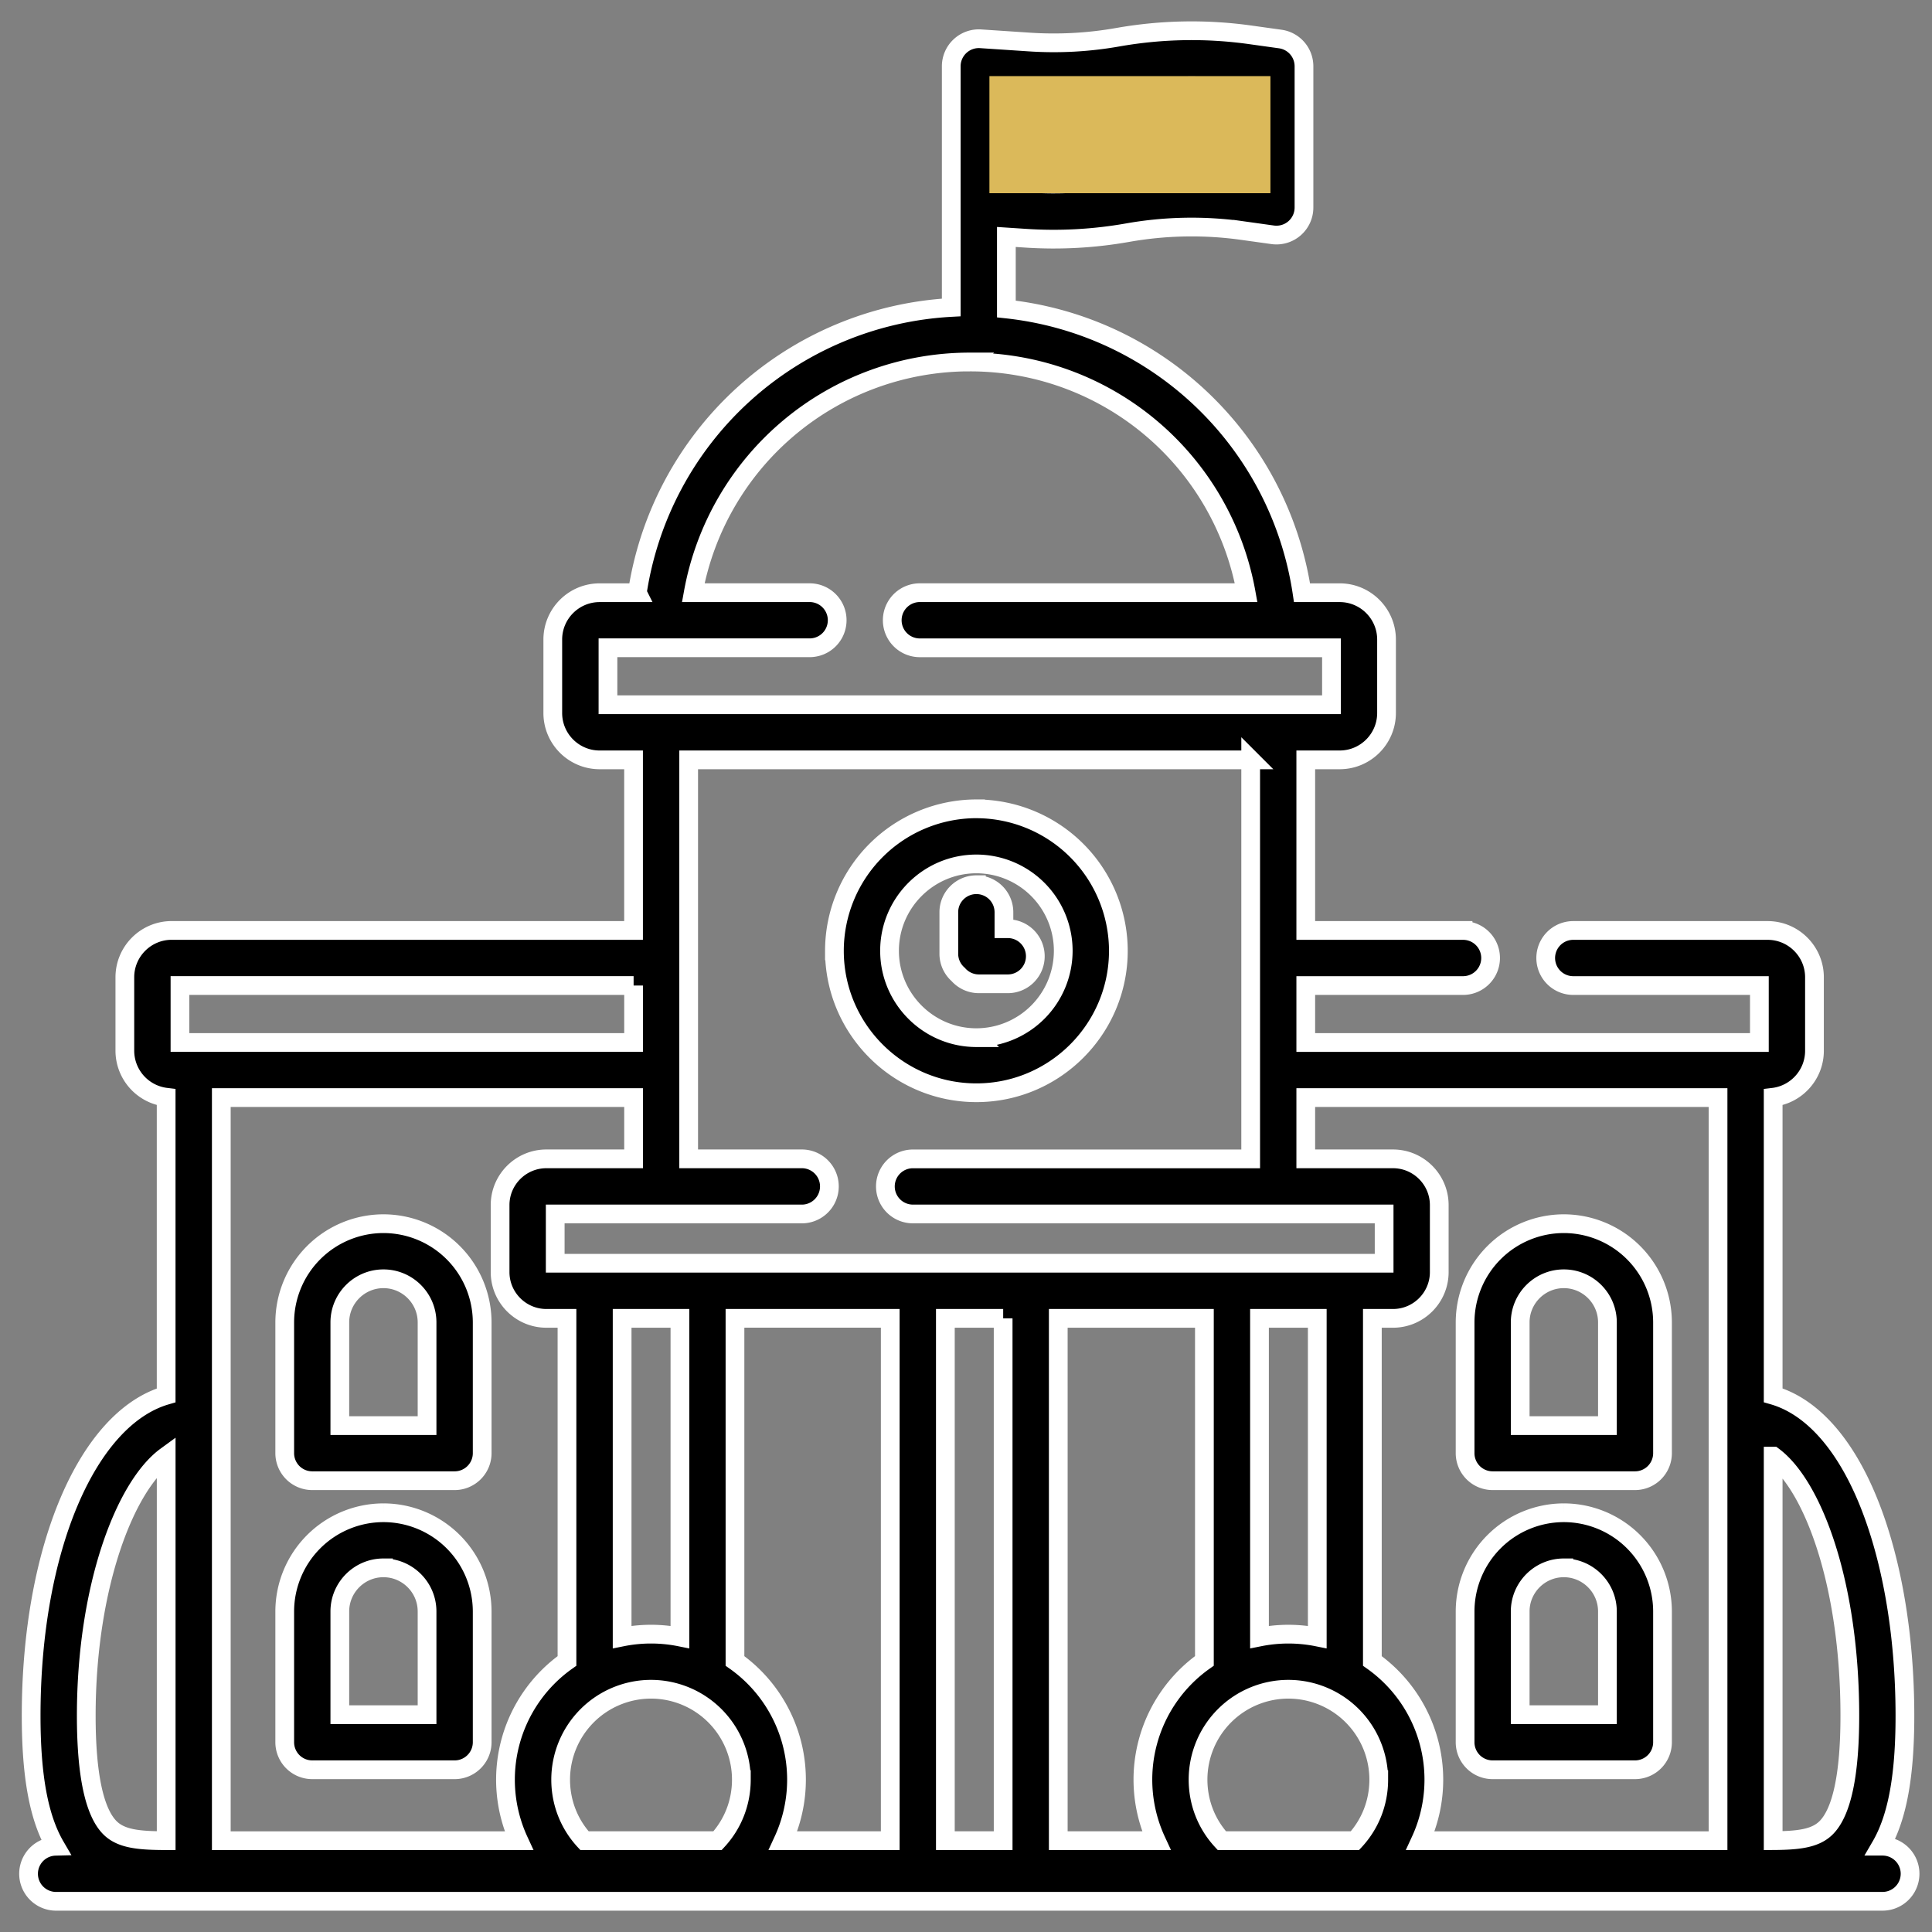 <svg height="66" width="66" xmlns="http://www.w3.org/2000/svg"><rect width="100%" height="100%" fill="#808080" stroke="none"/><g fill="none" fill-rule="evenodd"><path d="M38.188 1.271a14.478 14.478 0 014.523-.081l1.025.143a.94.94 0 01.81.932v4.824a.94.94 0 01-1.071.932l-1.024-.143a12.547 12.547 0 00-3.935.071 14.505 14.505 0 01-3.482.189l-.655-.043v2.46a11.448 11.448 0 0110.1 9.693h1.287c.882 0 1.6.718 1.6 1.6v2.51c0 .883-.718 1.6-1.6 1.6h-1.159v5.828h5.373a.941.941 0 110 1.882h-5.373v1.946h15.496v-1.946h-6.358a.94.94 0 110-1.882h6.64c.882 0 1.6.718 1.6 1.6v2.51c0 .818-.618 1.494-1.411 1.588v10.18c1.255.362 2.357 1.543 3.162 3.416.863 2.01 1.339 4.685 1.339 7.533 0 2.061-.26 3.484-.827 4.456h.062a.94.94 0 110 1.882H1.94a.94.94 0 01-.048-1.88c-.567-.972-.828-2.395-.828-4.458 0-5.72 1.93-10.164 4.612-10.946V37.483a1.602 1.602 0 01-1.411-1.588v-2.51c0-.882.718-1.6 1.6-1.6h15.778v-5.827h-1.159c-.882 0-1.6-.718-1.6-1.6v-2.51c0-.883.718-1.6 1.6-1.6h1.288a11.477 11.477 0 0110.724-9.745V2.264a.942.942 0 011.004-.939l1.657.11c1.012.068 2.032.013 3.03-.164zm-7.776 43.765h-5.304V56.74a4.964 4.964 0 011.643 6.14h3.661zM5.677 49.744c-1.416 1.032-2.73 4.487-2.73 8.867 0 2.008.274 3.297.813 3.832.385.38.994.436 1.917.437zm53.014-12.249H44.607v2.093h2.98c.87 0 1.58.709 1.58 1.58v2.29c0 .87-.71 1.579-1.58 1.579h-.705V56.74a4.968 4.968 0 011.642 6.141h10.167zM22.24 57.707a3.09 3.09 0 00-3.087 3.086c0 .787.291 1.523.813 2.087h4.547c.522-.564.813-1.3.813-2.087a3.089 3.089 0 00-3.086-3.086zm12.03-12.67h-1.975V62.88h1.974V45.037zm9.743 12.67a3.089 3.089 0 00-3.086 3.086c0 .787.291 1.523.813 2.087h4.547c.522-.564.813-1.3.813-2.087a3.09 3.09 0 00-3.087-3.086zm-2.869-12.67h-4.992V62.88h3.35a4.966 4.966 0 011.642-6.141zm-19.5-7.542H7.56v25.386h10.166a4.968 4.968 0 011.643-6.141V45.037h-.705c-.87 0-1.58-.709-1.58-1.58v-2.29c0-.87.71-1.579 1.58-1.579h2.98zm38.93 12.249v13.135c.862-.005 1.438-.072 1.806-.436.54-.535.813-1.824.813-3.832 0-4.494-1.256-7.855-2.618-8.867zm-47.475 1.934a3.376 3.376 0 013.373 3.372v4.467c0 .52-.422.941-.942.941h-4.862a.94.94 0 01-.941-.941V55.05a3.376 3.376 0 013.372-3.372zm40.323 0a3.376 3.376 0 013.372 3.372v4.467a.94.94 0 01-.94.941h-4.863a.94.94 0 01-.941-.941V55.05a3.376 3.376 0 013.372-3.372zm0 1.882c-.821 0-1.49.669-1.49 1.49v3.526h2.98V55.05c0-.821-.668-1.49-1.49-1.49zm-40.323 0c-.821 0-1.49.669-1.49 1.49v3.526h2.98V55.05c0-.821-.668-1.49-1.49-1.49zM45 45.037h-1.974v10.886a5.029 5.029 0 011.974 0zm-21.773 0h-1.974v10.886a5.013 5.013 0 011.974 0zm30.195-3.234a3.376 3.376 0 013.372 3.372v4.467a.94.94 0 01-.94.941h-4.863a.94.94 0 01-.941-.941v-4.467a3.376 3.376 0 013.372-3.372zm-40.323 0a3.376 3.376 0 013.373 3.372v4.467c0 .52-.422.941-.942.941h-4.862a.94.94 0 01-.941-.941v-4.467a3.376 3.376 0 013.372-3.372zm40.323 1.882c-.821 0-1.49.669-1.49 1.49v3.526h2.98v-3.526c0-.821-.668-1.49-1.49-1.49zm-40.323 0c-.821 0-1.49.669-1.49 1.49v3.526h2.98v-3.526c0-.821-.668-1.49-1.49-1.49zm29.627-17.727h-19.2v13.63h3.896a.942.942 0 010 1.883h-8.455v1.683h28.317v-1.683H31.187a.941.941 0 010-1.882h11.538V25.957zm-9.371 1.673a4.856 4.856 0 014.85 4.85c0 2.673-2.176 4.849-4.85 4.849s-4.85-2.175-4.85-4.85a4.856 4.856 0 014.85-4.85zm-11.71 6.036H6.148v1.946h15.496v-1.946zm11.71-4.154c-1.636 0-2.967 1.331-2.967 2.967s1.33 2.968 2.967 2.968a2.97 2.97 0 002.967-2.968 2.97 2.97 0 00-2.967-2.967zm0 .71a.94.94 0 01.941.941v.562h.132c.52 0 .94.421.94.941s-.42.941-.94.941h-.99a.939.939 0 01-.705-.32.939.939 0 01-.32-.705v-1.419c0-.52.422-.941.942-.941zm-.229-17.857a9.597 9.597 0 00-9.444 7.881h3.976a.941.941 0 01.001 1.882h-6.89v1.946h24.716V22.13H31.422a.941.941 0 010-1.883H42.57a9.573 9.573 0 00-9.445-7.88zm9.326-9.313a12.607 12.607 0 00-3.935.072c-1.148.203-2.32.266-3.483.189l-.654-.044v2.937l.78.052c1.011.067 2.03.012 3.03-.164a14.445 14.445 0 014.475-.089V3.083z" fill="#000" fill-rule="nonzero" stroke="#fff" stroke-width=".64"/><path d="M33.8 2.6v4h9.6v-4z" fill="#dbb95a"/></g></svg>